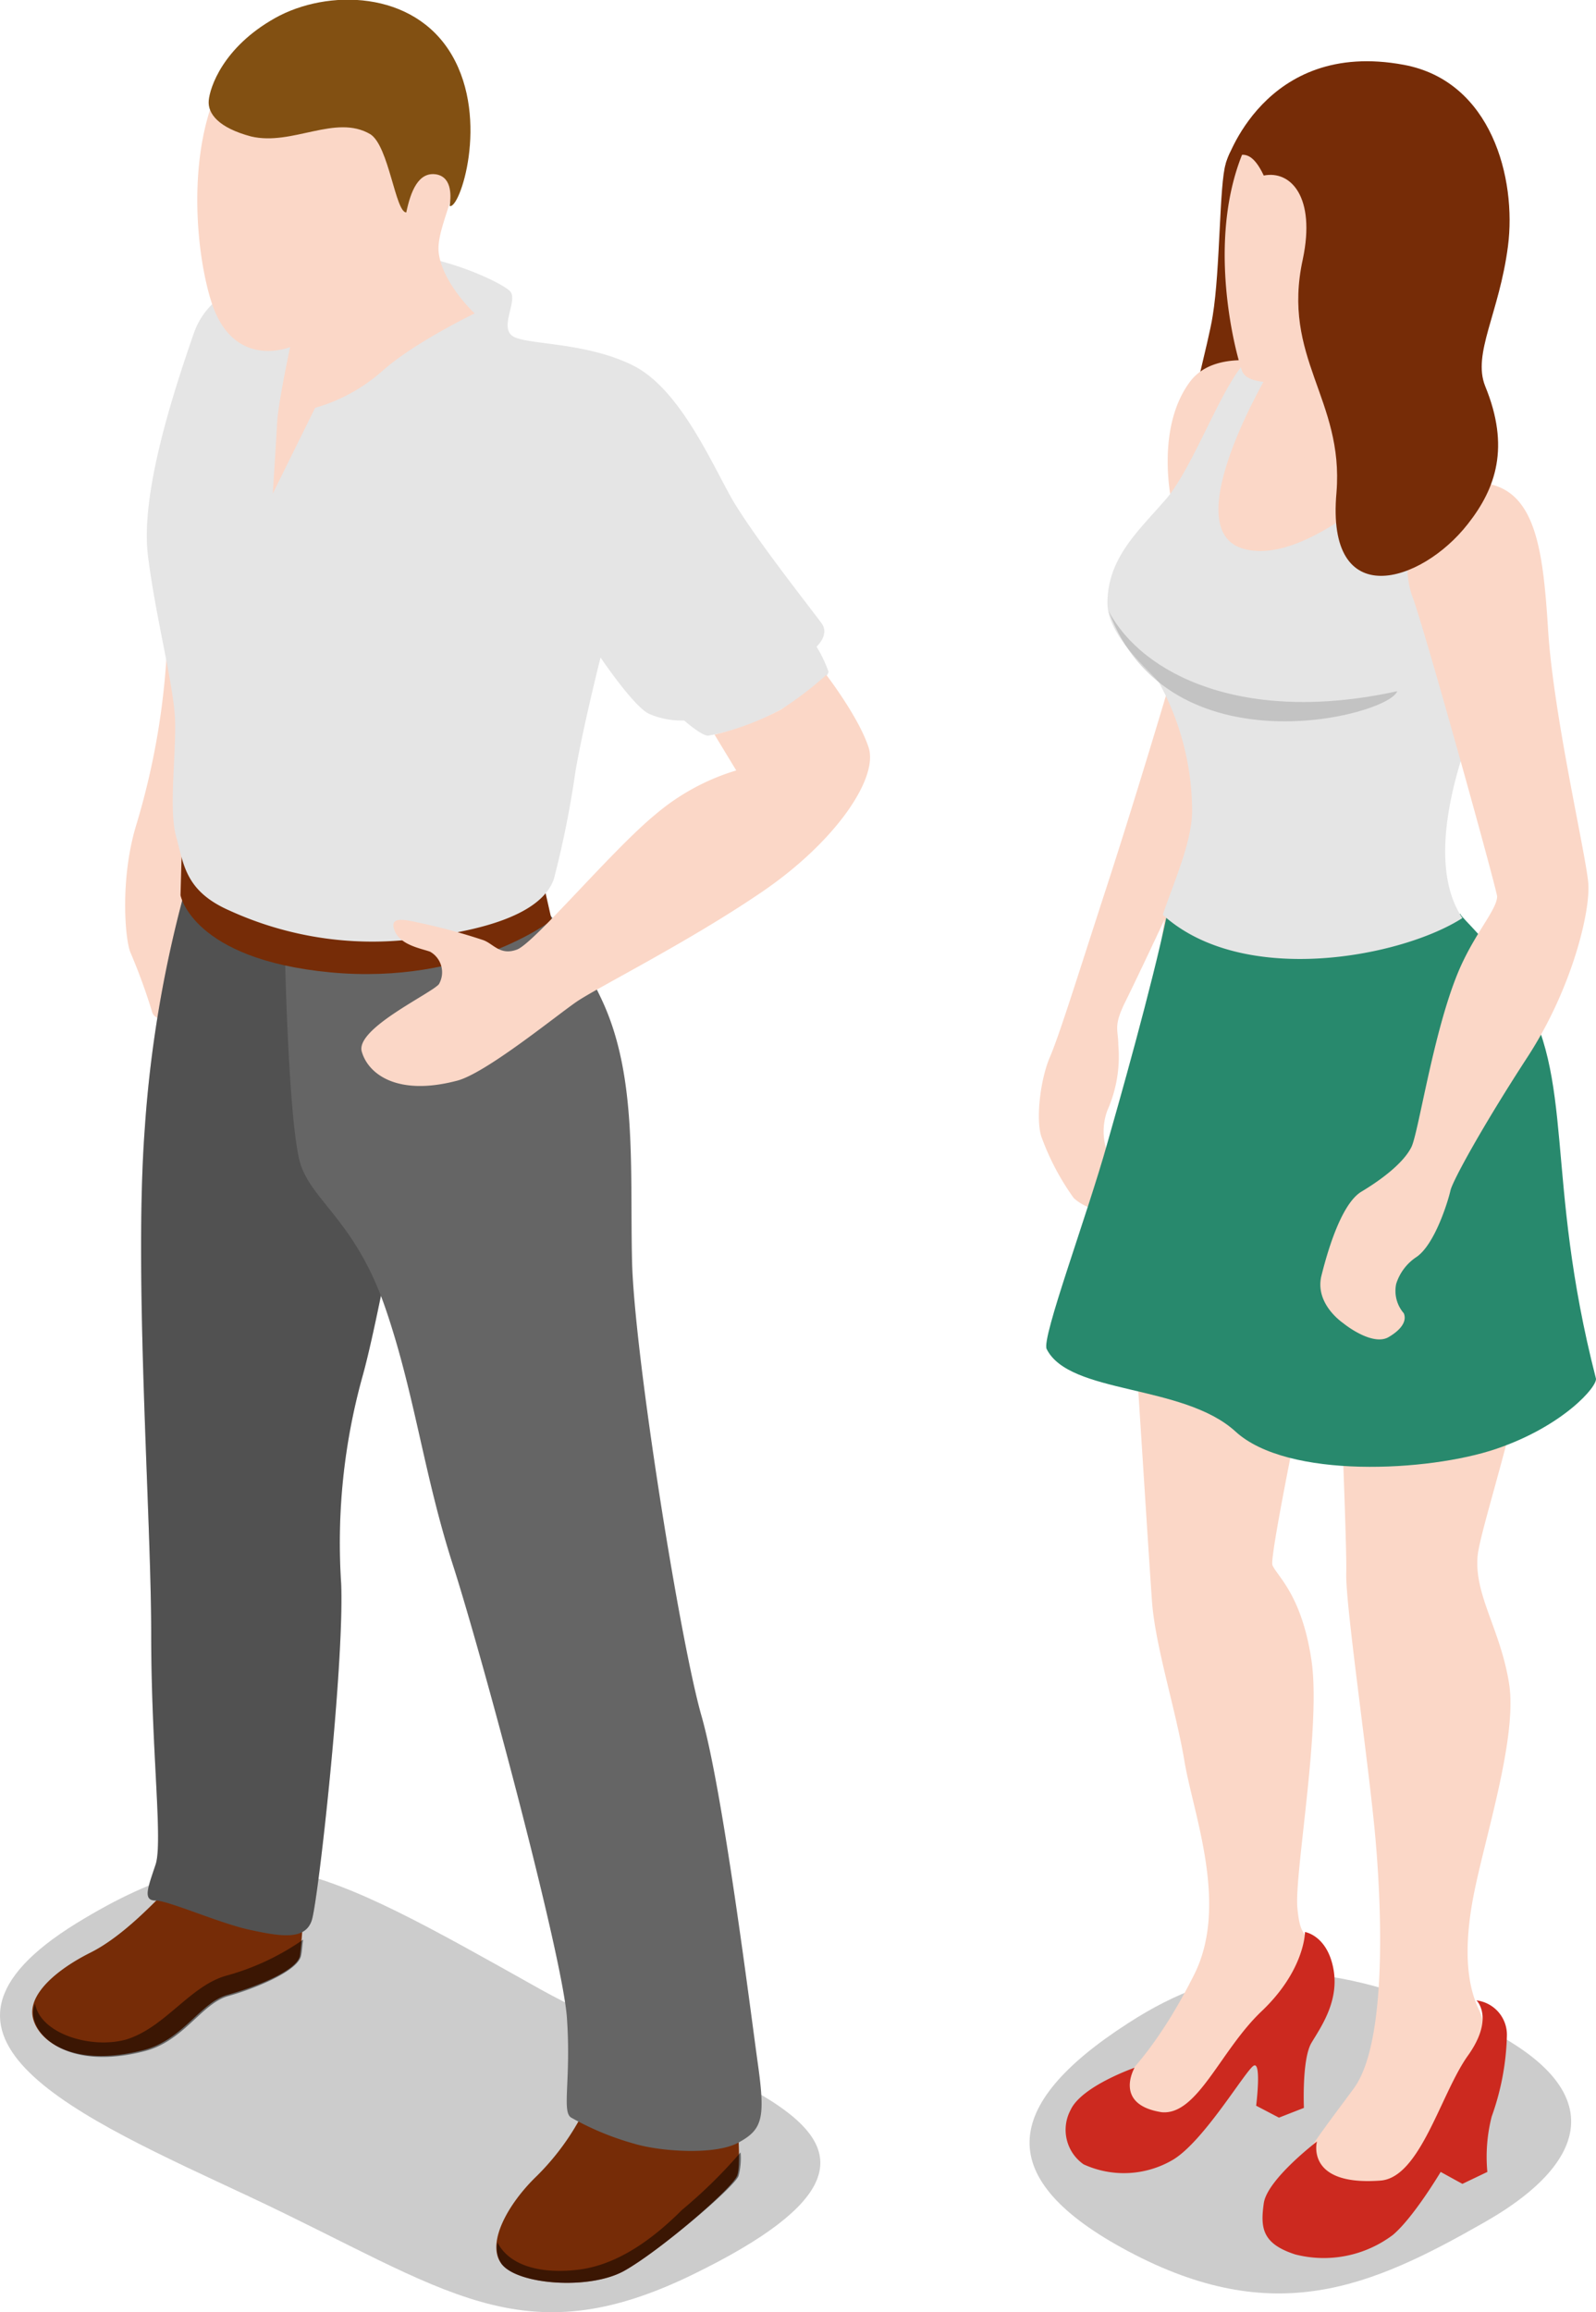 <svg id="Layer_1" data-name="Layer 1" xmlns="http://www.w3.org/2000/svg" viewBox="0 0 147.04 212.99"><defs><style>.cls-1{fill:#fbd7c7;}.cls-2{opacity:0.2;}.cls-10,.cls-2,.cls-4{isolation:isolate;}.cls-3{fill:#762c07;}.cls-4{opacity:0.5;}.cls-5{fill:#656565;}.cls-6{fill:#e5e5e5;}.cls-7{fill:#825012;}.cls-8{fill:#cc291f;}.cls-9{fill:#28896d;}.cls-10{opacity:0.15;}</style></defs><title>man-woman</title><path class="cls-1" d="M266.3,447.5a68.08,68.08,0,0,1-2.9,17.4c-1.5,5-1,10.6-.5,11.7a53.42,53.42,0,0,1,2,5.5c.3.8,1.6.8,1.8-.8s-.4-4.9.2-5.9,2.3-.1,2.7-2.3-.6-5.8-.1-7.5,2.9-5.6,2.8-8.3.1-9.2.1-9.2Z" transform="translate(-250.87 -388.83)"/><path class="cls-2" d="M314.8,598.3c26.8-13.1,1-17.8-14.1-26.2-20.7-11.6-27.3-15.6-42.8-6.1-17,10.5.2,17.8,16,25.2C292,599.7,298.9,606.1,314.8,598.3Z" transform="translate(-250.87 -388.83)"/><path class="cls-3" d="M267.3,561.8c-2.1,2.2-5.1,5.4-8.1,6.9s-5.8,3.8-5.3,6,3.8,4.6,10.1,3c3.7-.9,5.3-4.4,7.8-5.1s6.4-2.2,6.7-3.6a39.65,39.65,0,0,0,.3-5.2Z" transform="translate(-250.87 -388.83)"/><path class="cls-3" d="M305.6,581.2a23,23,0,0,1-5.3,8.1c-2.6,2.5-4.7,6.2-3.2,8.1s8.1,2.4,11.3.6,10-7.6,10.4-8.8-.1-6.2-.1-6.2Z" transform="translate(-250.87 -388.83)"/><path class="cls-4" d="M278.6,569c.1-.4.1-.9.2-1.5a22.88,22.88,0,0,1-7,3.3c-3.4.9-5.7,4.8-9.3,5.9-3.2.9-7.9-.5-8.4-3.3a2.25,2.25,0,0,0-.1,1.4c.5,2.1,3.8,4.6,10.1,3,3.7-.9,5.3-4.4,7.8-5.1S278.3,570.4,278.6,569Z" transform="translate(-250.87 -388.83)"/><path class="cls-4" d="M318.9,589.3a6.22,6.22,0,0,0,.2-2.2,45.55,45.55,0,0,1-5.4,5.3c-2.1,2.1-5.5,5-9.5,5.5-3.2.4-6.3-.2-7.5-2.5a2.62,2.62,0,0,0,.4,2c1.5,1.9,8.1,2.4,11.3.6S318.4,590.4,318.9,589.3Z" transform="translate(-250.87 -388.83)"/><path class="cls-5" d="M268.2,469.8a111.72,111.72,0,0,0-4,23.1c-1,13.6.6,35.5.6,46.4s1.1,19.2.4,21.3-1.2,3.3,0,3.3,5.9,2.1,8.7,2.7,5.1,1,5.7-.9,3-23.6,2.7-31a57.3,57.3,0,0,1,2-19.2c1.8-6.5,5.3-26.8,5.3-26.8l.3-13.9Z" transform="translate(-250.87 -388.83)"/><path class="cls-2" d="M268.2,469.8a111.72,111.72,0,0,0-4,23.1c-1,13.6.6,35.5.6,46.4s1.1,19.2.4,21.3-1.2,3.3,0,3.3,5.9,2.1,8.7,2.7,5.1,1,5.7-.9,3-23.6,2.7-31a57.3,57.3,0,0,1,2-19.2c1.8-6.5,5.3-26.8,5.3-26.8l.3-13.9Z" transform="translate(-250.87 -388.83)"/><path class="cls-5" d="M277.1,472.9c-.1,1.4.3,19.9,1.5,23.3s5.1,5.3,7.8,13.2,3.5,15.2,6.2,23.6,10.1,36,10.5,41.7-.5,8.7.4,9.2a26,26,0,0,0,5.8,2.4c2.3.7,7.4,1.1,9.6-.1s2.5-2.2,1.8-7.2-3.2-25.1-5.2-32.1-6.2-33.4-6.4-41.9.5-17.1-2.8-24.1-6.3-9.4-6.3-9.4Z" transform="translate(-250.87 -388.83)"/><path class="cls-3" d="M267.6,467.7l-.1,3.6s1.1,5.9,13.8,7.1,20.4-4.8,20.4-4.8l-.7-3.1s-11,5.3-21.5,3.6S267.6,467.7,267.6,467.7Z" transform="translate(-250.87 -388.83)"/><path class="cls-6" d="M281.6,412.8c-4.5,1.6-11,1.3-12.9,6.8s-4.9,14.7-4.2,20.4,2.4,12,2.5,15.2-.6,8.2.1,10.7.8,5,4.9,6.8a31.68,31.68,0,0,0,18.6,2.4c8-1.1,10.6-3.3,11.3-5.3a90.28,90.28,0,0,0,2-10c.8-4.5,2.3-10.4,2.3-10.4s3.1,4.6,4.5,5.2a7.52,7.52,0,0,0,3.2.6s1.6,1.4,2.2,1.4a21.06,21.06,0,0,0,7.2-2.7c2.7-1.6,3.9-2.8,3.9-3.2a12.45,12.45,0,0,0-1.1-2.3s1.2-1.1.5-2.1-6.5-8.3-8.4-11.7-4.8-10-9-12.1-9.3-1.9-10.9-2.6.3-3.3-.4-4.2S288.1,410.4,281.6,412.8Z" transform="translate(-250.87 -388.83)"/><path class="cls-1" d="M276,434.3l3.9-7.9a16,16,0,0,0,6.2-3.4c2.9-2.6,8.5-5.3,8.5-5.3s-2.9-2.7-3.3-5.5,3.1-7.1,1.8-13.9c-1.2-6.6-7.1-11.5-16.3-7.4s-8.5,19.1-6.5,25.6,7.3,4.3,7.3,4.3-1.1,5.1-1.2,7S276,434.3,276,434.3Z" transform="translate(-250.87 -388.83)"/><path class="cls-1" d="M327,451s3,3.9,3.9,6.7-3,8.6-9.7,13.2-15.3,8.9-17.2,10.2-8.5,6.7-11.1,7.3c-5.4,1.4-8.1-.6-8.7-2.7s6.3-5.3,7.1-6.2a2.18,2.18,0,0,0-.8-3c-.8-.3-2.8-.6-3.3-2s1.2-.9,2.6-.6a53.62,53.62,0,0,1,5.5,1.5c1,.3,1.6,1.5,3.2.9s8.7-9.1,12.7-12.4a20.7,20.7,0,0,1,7.5-4.1l-2-3.3a25.27,25.27,0,0,0,6.1-2.3A32.23,32.23,0,0,0,327,451Z" transform="translate(-250.87 -388.83)"/><path class="cls-7" d="M270.1,398.1c-.1,1.2.9,2.5,3.9,3.3,3.8.9,7.8-2.1,11-.2,1.7,1.1,2.3,7.2,3.3,7.2.4-1.9,1.1-3.8,2.8-3.5,1.5.3,1.3,2.2,1.2,2.9.9.4,3.7-7.9.2-13.9s-11.5-6.1-16.3-3.4S270.2,396.9,270.1,398.1Z" transform="translate(-250.87 -388.83)"/><path class="cls-3" d="M363.8,403.9c-.6,1.9-.5,9.7-1.2,14-.8,5.2-7.1,24,2.1,18.1s7-33.5,3.1-33.7C364.7,402,364.4,402,363.8,403.9Z" transform="translate(-250.87 -388.83)"/><path class="cls-2" d="M354.8,575.2c-11.8,7.6-12.4,14.4,0,21,13.5,7.2,22.4,3.3,32.9-2.7s11.8-13.4-3.7-19.5C371.5,569,363.6,569.5,354.8,575.2Z" transform="translate(-250.87 -388.83)"/><path class="cls-1" d="M358.8,451.2s-3.2,10.8-5.9,19.1-4.4,13.8-5.3,15.9-1.3,5.7-.8,7.3a23.16,23.16,0,0,0,3,5.7,4.58,4.58,0,0,0,4.8.8,2.83,2.83,0,0,0-.3-2.9,5.56,5.56,0,0,1-1.4-6,12.19,12.19,0,0,0,1-6c0-1.5-.5-1.7.7-4.1s6.9-14.5,7.5-16.2S358.8,451.2,358.8,451.2Z" transform="translate(-250.87 -388.83)"/><path class="cls-1" d="M372.8,423.7s-9.1-4-12.3.3-1.7,11-1.7,11-5.4,6.1-5.4,9.4,5.1,6.5,5.1,6.5.6,15.8-.3,22.3-3.8,23.3-3.1,33.9,1.6,25,1.9,29.2,2.2,10,3,14.8,4.1,13.2.9,19.6-6.1,9.3-7.4,10.5.2,5.2,3,4.5,7.2-7.1,9.9-8.1,7.2-4,6-7.7-1.7-2.2-2-5.3,2.2-16.7,1.3-22.8-3.2-7.8-3.6-8.8,5.7-29.5,5.7-29.5,1.2,27.3,1.1,30.2,2.1,17.7,2.7,24.6,1,18.8-2,22.9-8,10.3-6,11.7,8.3,2.7,9.8-.9a112.33,112.33,0,0,1,6.7-13.1c1.4-2,1.9-3.1,1-5s-1.5-5-.5-10.3,4.1-14.7,3.3-19.7-3.2-8.1-2.9-11.7,8.1-24.8,6.6-39.7-9-17.5-10.3-23.5,3-13.9,5.2-18.2,5.3-11.6,2.6-14.2-5.9-4.4-7.1-6.4-2.5-8.2-2.5-8.2Z" transform="translate(-250.87 -388.83)"/><path class="cls-8" d="M355.4,579.3s-4.9,1.7-5.9,3.9a3.88,3.88,0,0,0,1.2,5,8.9,8.9,0,0,0,8.2-.4c2.9-1.7,6.8-8.4,7.5-8.7s.2,3.7.2,3.7l2.1,1.1,2.3-.9s-.2-4.5.7-6,2.6-3.9,2-6.9-2.6-3.3-2.6-3.3,0,3.5-4,7.3c-3.8,3.6-5.9,9.6-9.2,9.3C353.4,582.7,355.4,579.3,355.4,579.3Z" transform="translate(-250.87 -388.83)"/><path class="cls-8" d="M372.2,586.1s-4.6,3.5-4.9,5.7-.2,3.7,2.9,4.7a10.58,10.58,0,0,0,9-1.8c1.9-1.6,4.4-5.8,4.4-5.8l2,1.1,2.3-1.1a15,15,0,0,1,.4-5.1,23.75,23.75,0,0,0,1.4-7.4,3.19,3.19,0,0,0-2.8-3.3s1.7,1.6-.8,5.1-4.4,11.3-8.1,11.5C371.1,590.2,372.2,586.1,372.2,586.1Z" transform="translate(-250.87 -388.83)"/><path class="cls-9" d="M390.8,479.8c-2.7-4.3-5.3-6.4-5.4-6.8,0,0-6.4,3.9-16.4,3.1s-10.6-3.1-10.6-3.1c-1.4,6.7-4.5,17.6-5.5,21.1-1.9,6.8-6.1,18-5.6,19,2.1,4.2,12.6,3.2,17.4,7.6s17.8,3.7,24,1.6,9.4-5.8,9.2-6.5C393.1,497.1,396.1,488.2,390.8,479.8Z" transform="translate(-250.87 -388.83)"/><path class="cls-6" d="M357.7,451.8a24.77,24.77,0,0,1,3,11.7c0,2.9-1.7,6.6-2.7,9.6,7.4,6.7,22,3.9,27.6.3-4.5-6.7,1.9-20.2,3-22.4,2.2-4.2,5.3-11.6,2.6-14.2s-5.9-4.4-7.1-6.4-2.5-8.2-2.5-8.2l-8.9,1.6a21.75,21.75,0,0,0-7-1.7c-2.2,2.1-4.9,9.8-7.4,12.7s-5.4,5.4-5.4,9.6C352.9,447.6,357.2,450.9,357.7,451.8Z" transform="translate(-250.87 -388.83)"/><path class="cls-1" d="M367.9,422.9s-8.9,14.8-2.4,16.5c6.3,1.7,16-8.7,16-8.7l-7.8-8.7Z" transform="translate(-250.87 -388.83)"/><path class="cls-1" d="M370.2,423.9s-4.3.7-4.9-.9-4.4-15.5,2.4-24.1,20.5-3.1,20.5,6c0,8.1-3.2,10.5-4.7,14.5-.9,2.5-1.6,5.8-.1,8.4a22.48,22.48,0,0,0,2.7,4s-7.6,4.6-13.3,3.2-.2-4.2-1-6.6C371.1,426.3,370.2,423.9,370.2,423.9Z" transform="translate(-250.87 -388.83)"/><path class="cls-10" d="M353,445.1c3.1,5.9,12.5,10.5,26.6,7.4C378.8,454.8,358.5,460,353,445.1Z" transform="translate(-250.87 -388.83)"/><path class="cls-1" d="M381,443.8c-1.1-2.9-.7-10.2,5.3-10.5s6.7,5.7,7.2,13.6,3.5,20.7,3.7,23.3-1.5,9.7-5.6,16-6.9,11.4-7.1,12.3-1.4,4.9-3.1,6.1a4.63,4.63,0,0,0-1.9,2.5,3.14,3.14,0,0,0,.7,2.7c.3.7-.2,1.5-1.4,2.2s-3.2-.5-4.2-1.3c-.7-.5-2.5-2.1-2-4.3.4-1.6,1.7-6.6,3.7-7.8s3.9-2.7,4.6-4.1,2.2-11.9,4.8-17.2c1.4-2.9,3.1-4.8,3.1-5.9C388.7,470.5,382.1,446.7,381,443.8Z" transform="translate(-250.87 -388.83)"/><path class="cls-3" d="M363.8,403.9s3.5-11.5,16.4-9.1c8.1,1.5,10.4,10.5,9.6,16.7s-3.3,9.9-2.1,12.9c2.3,5.6,1,9.4-1.6,12.7-4.3,5.5-13.1,8.2-12.1-2.9.7-8.6-5.1-12.4-3.1-21.5,1.2-5.7-1.1-8.2-3.6-7.7C366.4,403.1,365.4,402.4,363.8,403.9Z" transform="translate(-250.87 -388.83)"/></svg>